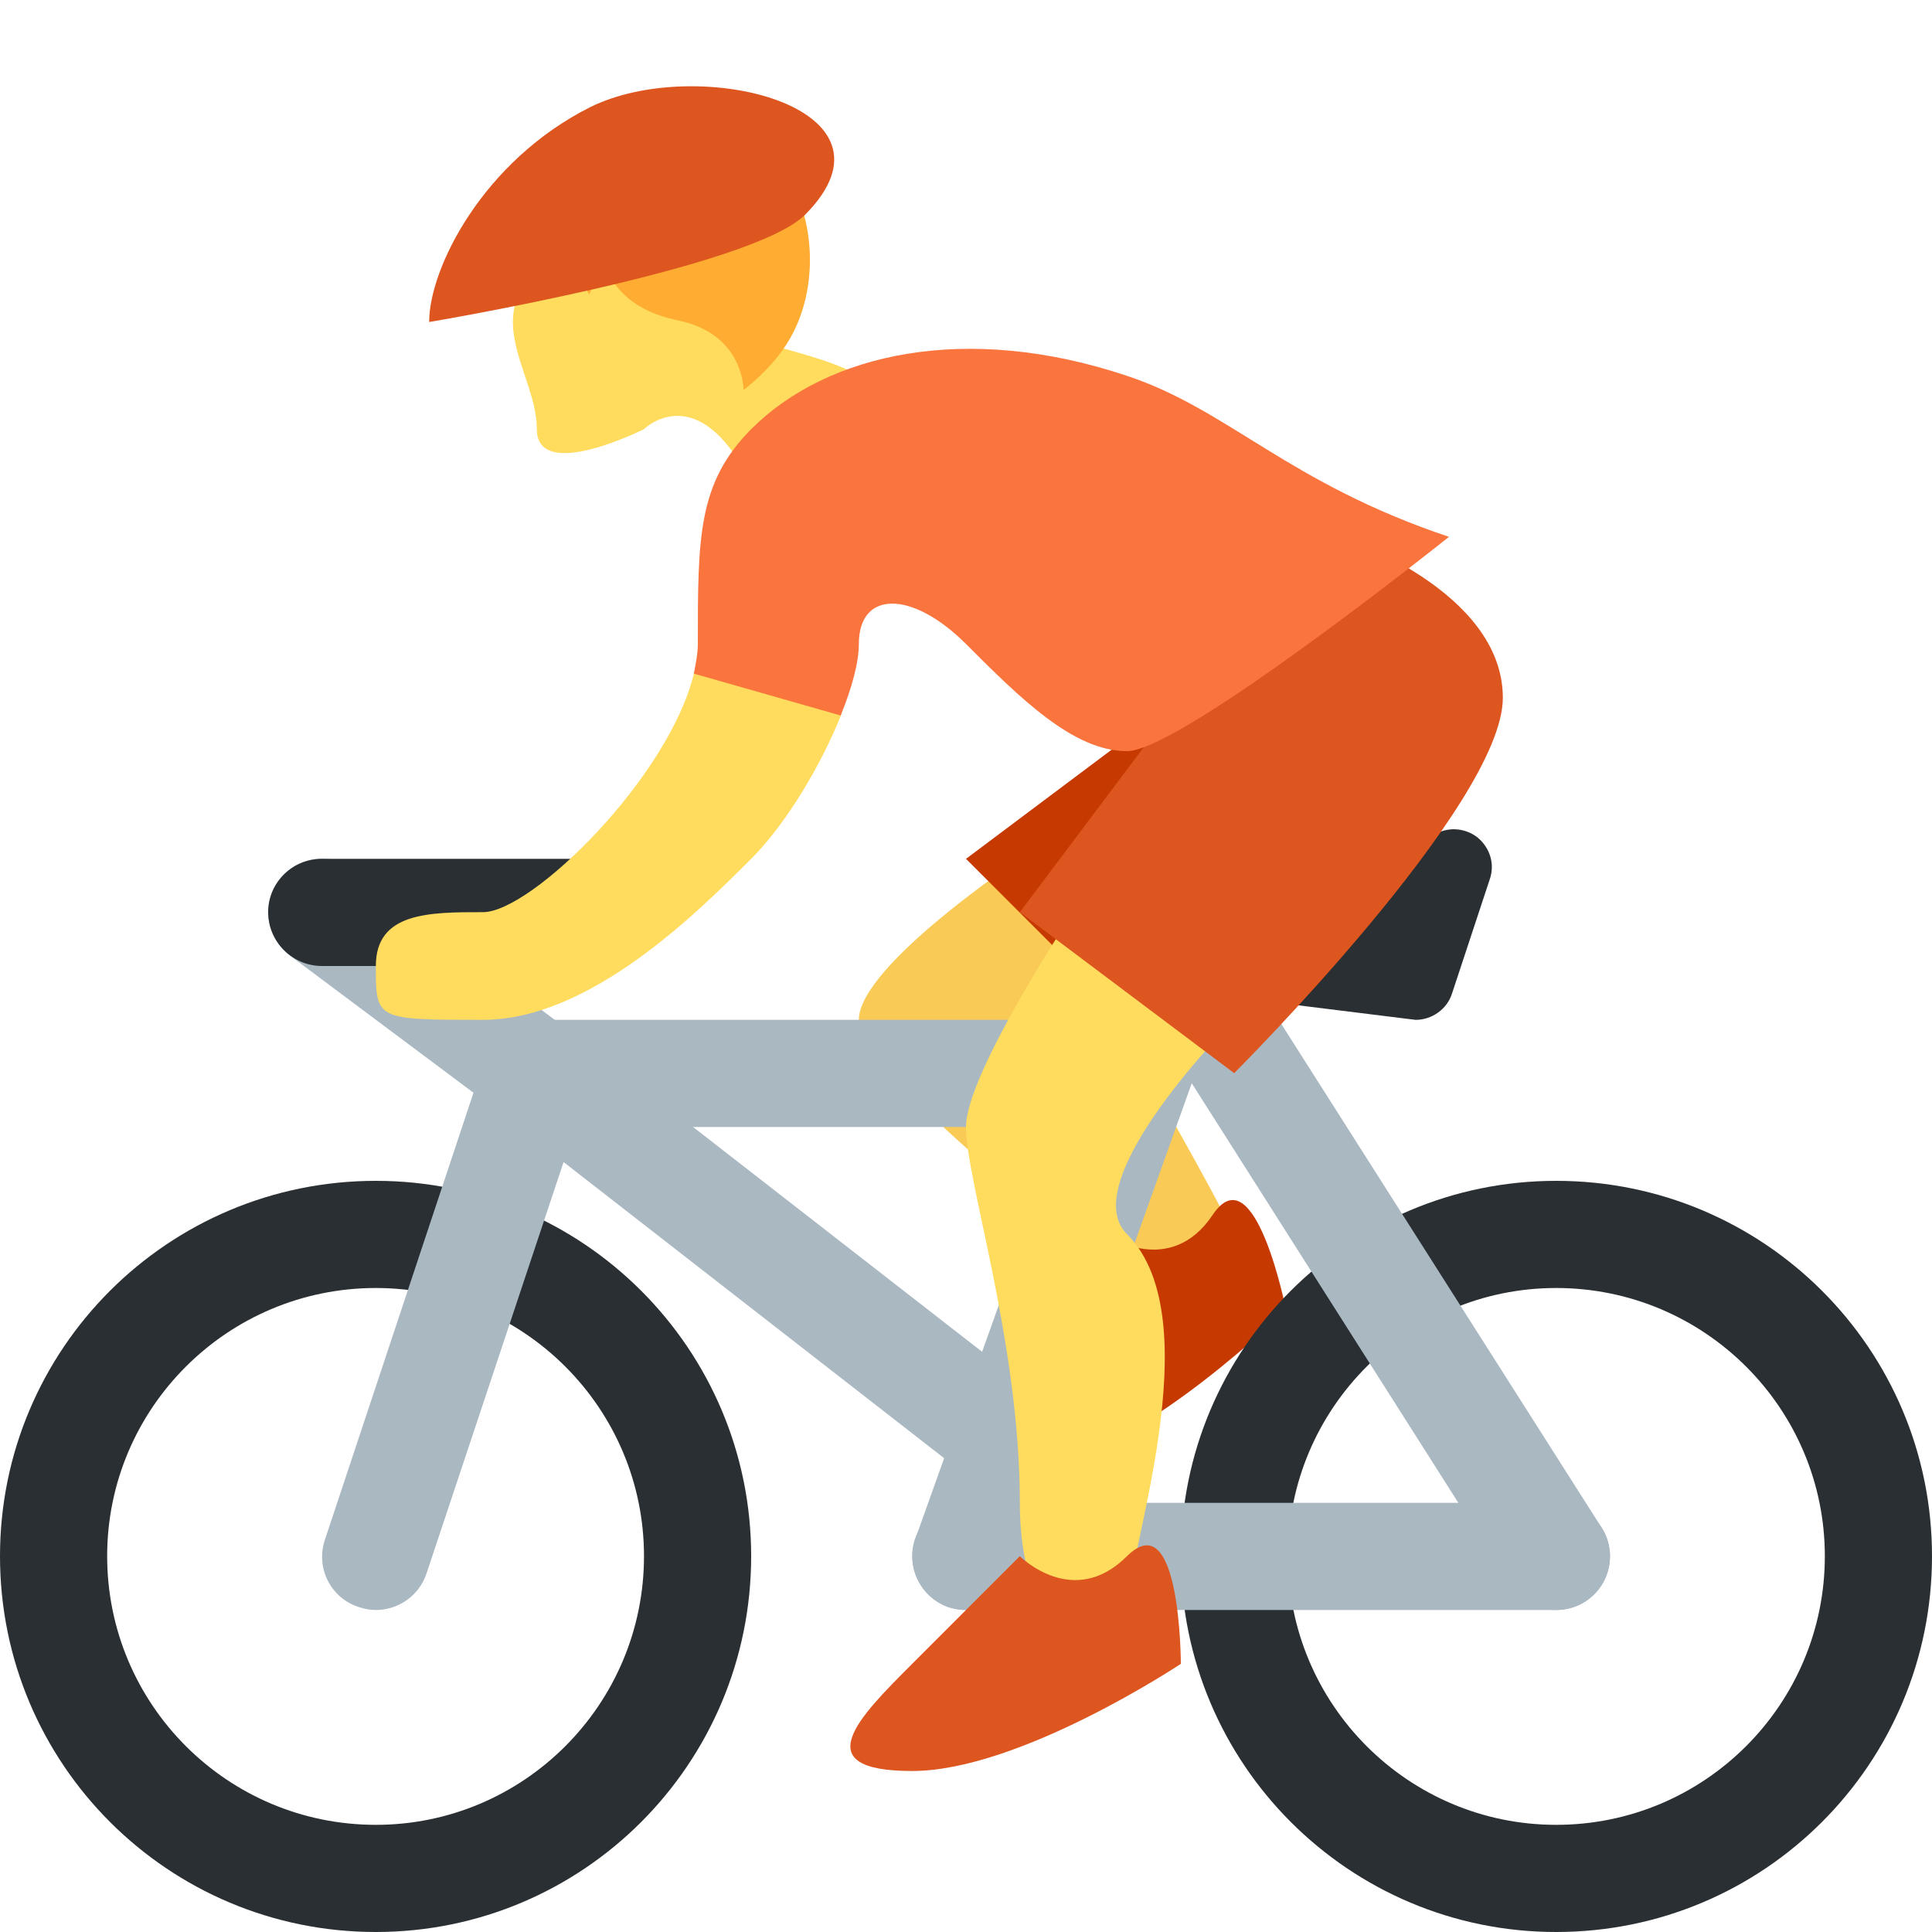 <?xml version="1.0" encoding="UTF-8"?>
<svg xmlns="http://www.w3.org/2000/svg" xmlns:xlink="http://www.w3.org/1999/xlink" width="15pt" height="15pt" viewBox="0 0 15 15" version="1.1">
<g id="surface1">
<path style=" stroke:none;fill-rule:nonzero;fill:rgb(100%,86.275%,36.471%);fill-opacity:1;" d="M 4.168 2.082 C 3.75 2.5 4.168 2.918 4.168 3.332 C 4.168 3.75 5 3.332 5 3.332 C 5 3.332 5.418 2.918 5.832 3.75 C 6.25 4.582 7.5 4.168 7.082 3.332 C 6.668 2.5 5.418 2.918 5.418 2.082 C 5.418 1.25 4.168 2.082 4.168 2.082 Z M 4.168 2.082 "/>
<path style=" stroke:none;fill-rule:nonzero;fill:rgb(97.647%,79.216%,33.333%);fill-opacity:1;" d="M 7.918 6.668 C 7.918 6.668 6.668 7.5 6.668 7.918 C 6.668 8.332 8.332 9.582 8.75 10 C 9.168 10.418 10 10.418 9.582 9.582 C 9.168 8.75 7.918 6.668 7.918 6.668 Z M 7.918 6.668 "/>
<path style=" stroke:none;fill-rule:nonzero;fill:rgb(100%,67.451%,20%);fill-opacity:1;" d="M 5.977 1.207 C 5.668 0.922 4.785 0.789 4.344 1.312 C 3.969 1.32 3.898 1.691 3.965 1.883 C 4.023 2.039 4.418 2.004 4.574 2.285 C 4.629 2.195 4.617 2.039 4.586 1.957 C 4.734 2.055 4.738 2.379 5.266 2.488 C 5.777 2.594 5.773 3.027 5.773 3.027 C 5.773 3.027 6 2.863 6.133 2.629 C 6.391 2.184 6.32 1.523 5.977 1.207 Z M 5.977 1.207 "/>
<path style=" stroke:none;fill-rule:nonzero;fill:rgb(77.647%,22.353%,0%);fill-opacity:1;" d="M 8.598 9.594 C 8.598 9.594 9.086 9.922 9.414 9.434 C 9.742 8.941 9.984 10.168 9.984 10.168 C 9.984 10.168 8.918 11.227 8.102 11.387 C 7.281 11.547 7.609 11.059 7.941 10.57 Z M 8.598 9.594 "/>
<path style=" stroke:none;fill-rule:nonzero;fill:rgb(16.078%,18.431%,20%);fill-opacity:1;" d="M 2.918 9.168 C 1.305 9.168 0 10.473 0 12.082 C 0 13.695 1.305 15 2.918 15 C 4.527 15 5.832 13.695 5.832 12.082 C 5.832 10.473 4.527 9.168 2.918 9.168 Z M 2.918 14.168 C 1.766 14.168 0.832 13.234 0.832 12.082 C 0.832 10.934 1.766 10 2.918 10 C 4.066 10 5 10.934 5 12.082 C 5 13.234 4.066 14.168 2.918 14.168 Z M 12.082 9.168 C 10.473 9.168 9.168 10.473 9.168 12.082 C 9.168 13.695 10.473 15 12.082 15 C 13.695 15 15 13.695 15 12.082 C 15 10.473 13.695 9.168 12.082 9.168 Z M 12.082 14.168 C 10.934 14.168 10 13.234 10 12.082 C 10 10.934 10.934 10 12.082 10 C 13.234 10 14.168 10.934 14.168 12.082 C 14.168 13.234 13.234 14.168 12.082 14.168 Z M 12.082 14.168 "/>
<path style=" stroke:none;fill-rule:nonzero;fill:rgb(66.667%,72.157%,76.078%);fill-opacity:1;" d="M 9.168 8.332 C 9.168 8.102 8.965 7.918 8.715 7.918 L 4.203 7.918 C 3.953 7.918 3.75 8.102 3.75 8.332 C 3.75 8.562 3.953 8.75 4.203 8.75 L 8.715 8.75 C 8.965 8.75 9.168 8.562 9.168 8.332 Z M 12.5 12.082 C 12.5 11.852 12.312 11.668 12.082 11.668 L 7.5 11.668 C 7.27 11.668 7.082 11.852 7.082 12.082 C 7.082 12.312 7.27 12.5 7.5 12.5 L 12.082 12.5 C 12.312 12.5 12.5 12.312 12.5 12.082 Z M 12.5 12.082 "/>
<path style=" stroke:none;fill-rule:nonzero;fill:rgb(66.667%,72.157%,76.078%);fill-opacity:1;" d="M 8.844 7.082 L 7.109 11.941 C 7.031 12.16 7.145 12.398 7.359 12.477 C 7.406 12.492 7.453 12.5 7.5 12.5 C 7.672 12.5 7.832 12.395 7.891 12.223 L 9.727 7.082 Z M 8.844 7.082 "/>
<path style=" stroke:none;fill-rule:nonzero;fill:rgb(66.667%,72.157%,76.078%);fill-opacity:1;" d="M 12.082 12.5 C 11.945 12.5 11.812 12.434 11.73 12.309 L 8.816 7.723 C 8.691 7.531 8.75 7.273 8.941 7.148 C 9.137 7.023 9.395 7.082 9.52 7.277 L 12.434 11.859 C 12.559 12.055 12.5 12.312 12.309 12.434 C 12.238 12.48 12.16 12.5 12.082 12.5 Z M 7.918 10.723 L 4.422 8.004 C 4.242 7.863 3.98 7.895 3.836 8.078 C 3.695 8.258 3.73 8.52 3.91 8.66 L 7.66 11.578 C 7.738 11.637 7.828 11.668 7.918 11.668 Z M 7.918 10.723 "/>
<path style=" stroke:none;fill-rule:nonzero;fill:rgb(66.667%,72.157%,76.078%);fill-opacity:1;" d="M 2.918 12.5 C 2.875 12.5 2.828 12.492 2.785 12.477 C 2.566 12.406 2.449 12.172 2.523 11.953 L 3.676 8.484 L 2.25 7.418 C 2.066 7.277 2.027 7.016 2.168 6.832 C 2.305 6.648 2.566 6.613 2.75 6.75 L 4.656 8.18 L 3.312 12.215 C 3.254 12.391 3.09 12.5 2.918 12.5 Z M 2.918 12.5 "/>
<path style=" stroke:none;fill-rule:nonzero;fill:rgb(16.078%,18.431%,20%);fill-opacity:1;" d="M 10.992 7.918 C 10.98 7.918 10.969 7.914 10.957 7.914 L 8.594 7.621 C 8.438 7.602 8.324 7.465 8.336 7.309 C 8.344 7.152 8.473 7.031 8.629 7.031 C 8.645 7.031 10.324 7.023 11.125 6.488 C 11.227 6.418 11.367 6.422 11.469 6.5 C 11.566 6.578 11.609 6.707 11.566 6.828 L 11.273 7.715 C 11.234 7.836 11.117 7.918 10.992 7.918 Z M 4.582 7.5 L 2.5 7.5 C 2.27 7.5 2.082 7.312 2.082 7.082 C 2.082 6.852 2.27 6.668 2.5 6.668 L 4.582 6.668 C 4.812 6.668 5 6.852 5 7.082 C 5 7.312 4.812 7.5 4.582 7.5 Z M 4.582 7.5 "/>
<path style=" stroke:none;fill-rule:nonzero;fill:rgb(77.647%,22.353%,0%);fill-opacity:1;" d="M 9.168 5.418 L 7.5 6.668 L 8.75 7.918 Z M 9.168 5.418 "/>
<path style=" stroke:none;fill-rule:nonzero;fill:rgb(100%,86.275%,36.471%);fill-opacity:1;" d="M 8.332 7.082 C 8.332 7.082 7.5 8.332 7.5 8.75 C 7.5 9.168 7.918 10.418 7.918 11.668 C 7.918 12.918 8.75 12.918 8.75 12.5 C 8.75 12.082 9.41 10.242 8.75 9.582 C 8.332 9.168 9.582 7.918 9.582 7.918 Z M 6.535 5.539 L 5.391 5.215 C 5.203 6.027 4.129 7.082 3.75 7.082 C 3.332 7.082 2.918 7.082 2.918 7.5 C 2.918 7.918 2.918 7.918 3.75 7.918 C 4.582 7.918 5.418 7.082 5.832 6.668 C 6.105 6.395 6.379 5.934 6.535 5.539 Z M 6.535 5.539 "/>
<path style=" stroke:none;fill-rule:nonzero;fill:rgb(86.667%,33.333%,12.157%);fill-opacity:1;" d="M 9.168 5.418 L 7.918 7.082 L 9.582 8.332 C 9.582 8.332 11.668 6.25 11.668 5.418 C 11.668 4.582 10.418 4.168 10.418 4.168 Z M 9.168 5.418 "/>
<path style=" stroke:none;fill-rule:nonzero;fill:rgb(98.039%,45.49%,24.314%);fill-opacity:1;" d="M 8.75 2.918 C 7.5 2.5 6.422 2.742 5.832 3.332 C 5.418 3.75 5.418 4.168 5.418 5 C 5.418 5.074 5.402 5.152 5.387 5.23 L 6.527 5.555 C 6.613 5.344 6.668 5.145 6.668 5 C 6.668 4.582 7.082 4.582 7.5 5 C 7.918 5.418 8.332 5.832 8.75 5.832 C 9.168 5.832 11.25 4.168 11.25 4.168 C 10 3.75 9.539 3.18 8.75 2.918 Z M 8.75 2.918 "/>
<path style=" stroke:none;fill-rule:nonzero;fill:rgb(86.667%,33.333%,12.157%);fill-opacity:1;" d="M 7.918 12.082 C 7.918 12.082 8.332 12.5 8.75 12.082 C 9.168 11.668 9.168 12.918 9.168 12.918 C 9.168 12.918 7.918 13.75 7.082 13.75 C 6.25 13.75 6.668 13.332 7.082 12.918 Z M 4.582 0.832 C 5.418 0.418 7.082 0.832 6.25 1.668 C 5.832 2.082 3.332 2.5 3.332 2.5 C 3.332 2.082 3.75 1.25 4.582 0.832 Z M 4.582 0.832 "/>
</g>
</svg>
